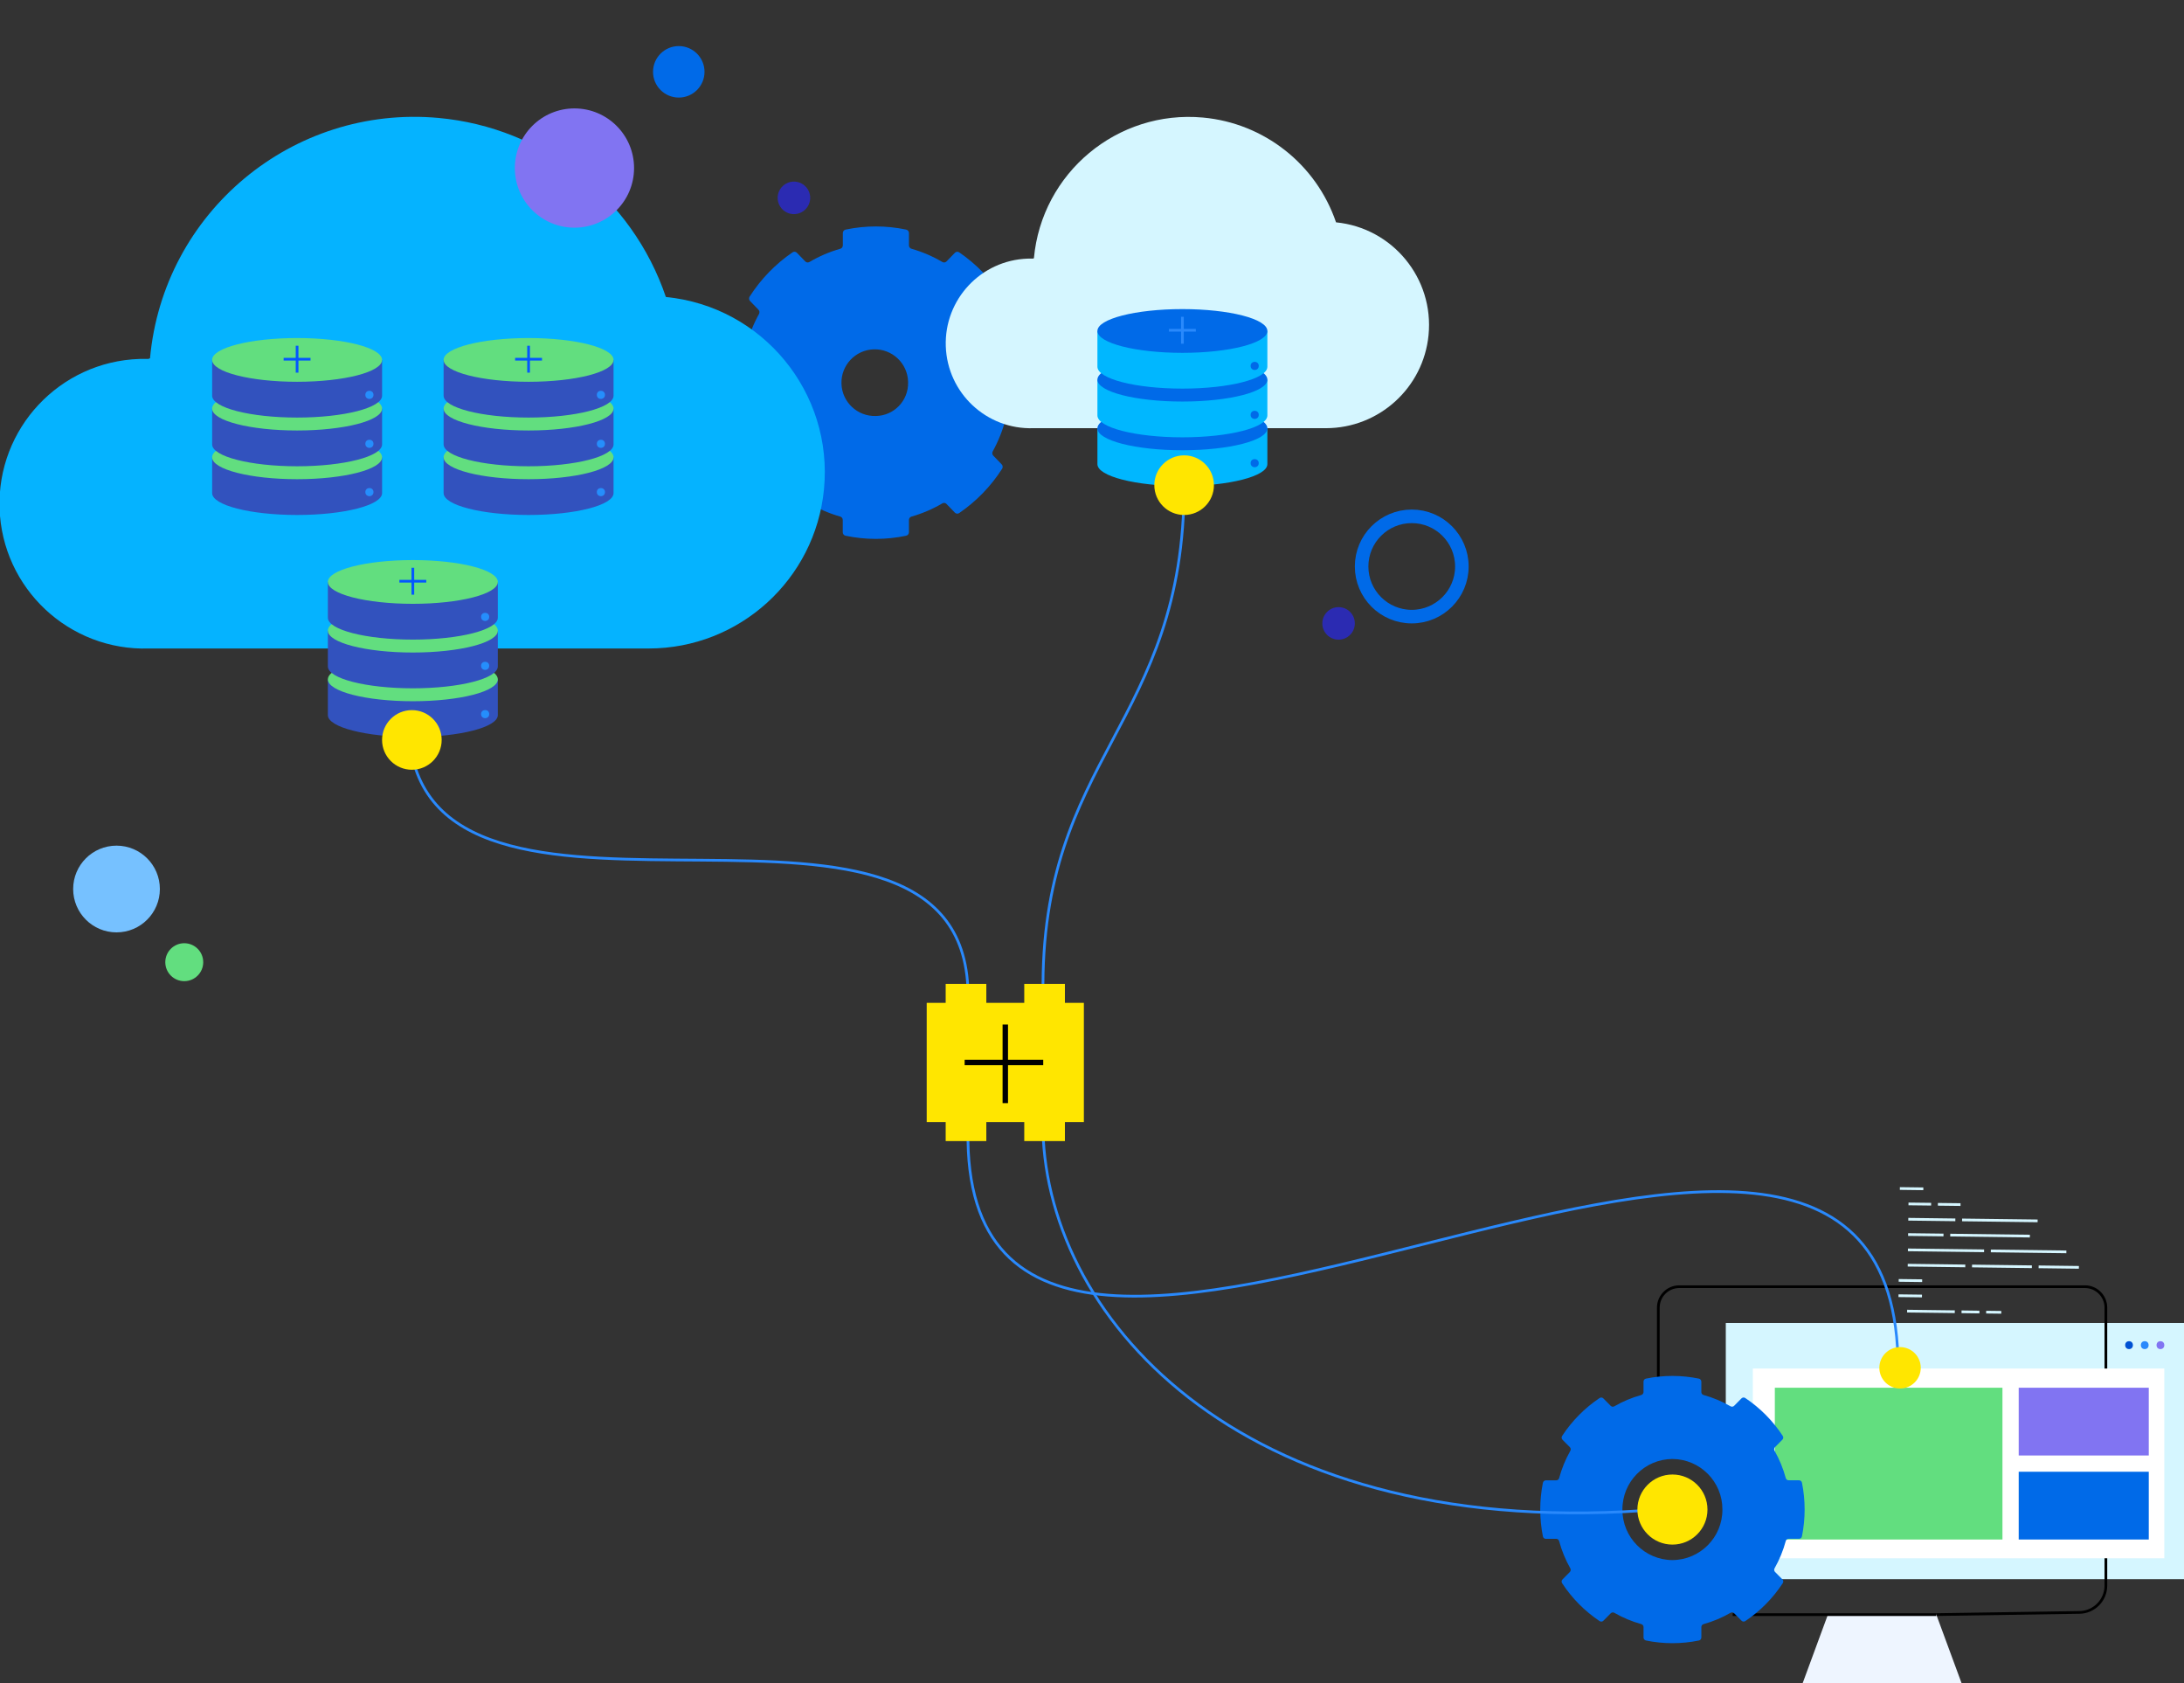 <?xml version="1.0" encoding="UTF-8"?><svg id="Layer_2" xmlns="http://www.w3.org/2000/svg" xmlns:xlink="http://www.w3.org/1999/xlink" viewBox="0 0 806 621"><rect x="0" y="0" width="806" height="621" fill="#333333" stroke="none"/><defs><style>.cls-1,.cls-2,.cls-3,.cls-4,.cls-5,.cls-6,.cls-7{fill:none;}.cls-8{clip-path:url(#clippath);}.cls-9{fill:#0051d3;}.cls-10{fill:#00b7ff;}.cls-11{fill:#006ae8;}.cls-12{fill:#eef5ff;}.cls-13{fill:#fff;}.cls-14{fill:#ffe600;}.cls-15{fill:#8174f2;}.cls-16{fill:#3252be;}.cls-17{fill:#d5f6ff;}.cls-18{fill:#05b3ff;}.cls-19{fill:#62de7f;}.cls-20{fill:#2b2bb2;}.cls-21{fill:#2989fc;}.cls-22{fill:#258efc;}.cls-23{fill:#76c1ff;}.cls-2{stroke:#006ae8;stroke-width:5px;}.cls-3{stroke-width:2px;}.cls-3,.cls-4{stroke:#000;}.cls-3,.cls-4,.cls-5,.cls-6,.cls-7{stroke-miterlimit:10;}.cls-5{stroke:#0357ff;}.cls-6{stroke:#2989fc;}.cls-7{stroke:#d5f6ff;}</style><clipPath id="clippath"><rect class="cls-1" width="806" height="621"/></clipPath></defs><g id="Layer_2-2"><g class="cls-8"><g id="Solution_-_Cloud_Data_Warehouses-2"><g id="Group_17541"><path id="Path_180637" class="cls-11" d="m377.93,129.66c-.11-.61-.63-1.05-1.25-1.06h-4.38c-.57,0-1.07-.4-1.22-.95-1.09-4.1-2.67-8.06-4.72-11.77-.29-.52-.21-1.16.2-1.59l3.1-3.19c.43-.44.49-1.12.17-1.64-4.13-6.46-9.52-12.03-15.84-16.36-.5-.34-1.17-.27-1.59.17l-3.09,3.19c-.4.41-1.04.5-1.54.2-3.58-2.11-7.41-3.75-11.4-4.88-.55-.17-.93-.68-.92-1.26v-4.52c0-.62-.42-1.15-1.02-1.29-7.37-1.55-14.99-1.55-22.36,0-.6.13-1.03.67-1.02,1.29v4.52c0,.58-.37,1.09-.92,1.26-4,1.13-7.83,2.77-11.41,4.88-.5.3-1.13.21-1.53-.21l-3.1-3.19c-.41-.44-1.09-.51-1.59-.17-6.33,4.33-11.72,9.89-15.85,16.35-.33.52-.26,1.19.17,1.63l3.09,3.2c.41.43.49,1.07.2,1.58-2.05,3.71-3.64,7.67-4.73,11.77-.14.56-.65.95-1.22.95h-4.38c-.61,0-1.14.45-1.24,1.06-1.5,7.62-1.5,15.46,0,23.09.11.6.63,1.05,1.24,1.06h4.38c.58,0,1.08.39,1.22.95,1.09,4.1,2.67,8.06,4.72,11.77.29.51.21,1.16-.2,1.58l-3.09,3.2c-.43.44-.5,1.12-.17,1.64,4.13,6.46,9.52,12.03,15.84,16.36.5.34,1.17.26,1.59-.17l3.1-3.2c.4-.42,1.04-.5,1.53-.2,3.58,2.11,7.41,3.75,11.4,4.88.55.17.93.68.92,1.26v4.52c0,.62.42,1.16,1.03,1.29,7.37,1.55,14.99,1.55,22.36,0,.6-.13,1.03-.67,1.03-1.29v-4.51c0-.58.37-1.09.92-1.26,3.99-1.13,7.83-2.77,11.41-4.88.5-.3,1.13-.21,1.53.21l3.09,3.2c.42.44,1.09.51,1.59.17,6.33-4.33,11.72-9.89,15.85-16.35.33-.52.26-1.2-.17-1.64l-3.09-3.2c-.41-.43-.49-1.07-.2-1.58,2.05-3.72,3.63-7.67,4.72-11.77.14-.56.64-.95,1.22-.95h4.38c.62,0,1.14-.45,1.25-1.06,1.5-7.62,1.5-15.46,0-23.08h0Zm-54.7,23.82c-6.79.22-12.47-5.11-12.69-11.9-.22-6.79,5.11-12.47,11.9-12.69,6.79-.22,12.47,5.11,12.69,11.9,0,.13,0,.26,0,.4.11,6.68-5.22,12.19-11.9,12.29,0,0,0,0,0,0h0Z"/><g id="Clouds-9"><path id="Path_180638" class="cls-17" d="m381.35,95.31h.21c2.88-31.57,30.81-54.82,62.38-51.94,22.57,2.06,41.81,17.21,49.12,38.66,20.92,2.07,36.21,20.71,34.14,41.63-1.92,19.46-18.28,34.29-37.83,34.32h-108.02c-17.28.57-31.74-12.98-32.31-30.25-.57-17.28,12.98-31.74,30.25-32.31.08,0,.16,0,.24,0,.61-.02,1.21-.02,1.82,0v-.11Z"/></g><g id="Clouds-10"><path id="Path_180639" class="cls-18" d="m55,132.23h.36c4.9-53.9,52.57-93.62,106.47-88.72,38.56,3.51,71.45,29.39,83.91,66.06,35.73,3.51,61.85,35.31,58.34,71.04-3.27,33.26-31.22,58.62-64.64,58.65H55C25.5,240.22.8,217.09-.16,187.59c-.97-29.5,22.17-54.2,51.67-55.16.13,0,.26,0,.38-.01,1.04-.03,2.07-.03,3.11,0v-.18Z"/></g><g id="Group_17530"><path id="Path_180640" class="cls-10" d="m405,158.05v13.2c0,4.46,14.04,8.07,31.36,8.07s31.36-3.61,31.36-8.07v-13.2"/><ellipse id="Ellipse_2174" class="cls-11" cx="436.36" cy="158.05" rx="31.36" ry="8.07"/><path id="Path_180641" class="cls-10" d="m405,140.08v13.2c0,4.46,14.04,8.07,31.36,8.07s31.36-3.61,31.36-8.07v-13.2"/><ellipse id="Ellipse_2175" class="cls-11" cx="436.36" cy="140.08" rx="31.36" ry="8.07"/><path id="Path_180642" class="cls-10" d="m405,122.11v13.2c0,4.46,14.04,8.07,31.36,8.07s31.36-3.61,31.36-8.07v-13.2"/><ellipse id="Ellipse_2176" class="cls-11" cx="436.36" cy="122.11" rx="31.36" ry="8.07"/><g id="Group_17529"><path id="Path-8-20" class="cls-6" d="m431.39,121.85h9.93"/><path id="Path-9-20" class="cls-6" d="m436.36,126.81v-9.93"/></g><circle id="Ellipse_2177" class="cls-11" cx="463.04" cy="135" r="1.5"/><circle id="Ellipse_2178" class="cls-11" cx="463.04" cy="153.06" r="1.5"/><circle id="Ellipse_2179" class="cls-11" cx="463.04" cy="170.88" r="1.5"/></g><g id="Group_17532"><path id="Path_180643" class="cls-16" d="m78.29,168.73v13.2c0,4.46,14.04,8.07,31.36,8.07s31.36-3.61,31.36-8.07v-13.2"/><ellipse id="Ellipse_2180" class="cls-19" cx="109.64" cy="168.73" rx="31.36" ry="8.07"/><path id="Path_180644" class="cls-16" d="m78.29,150.76v13.2c0,4.46,14.04,8.07,31.36,8.07s31.36-3.61,31.36-8.07v-13.2"/><ellipse id="Ellipse_2181" class="cls-19" cx="109.64" cy="150.76" rx="31.36" ry="8.07"/><path id="Path_180645" class="cls-16" d="m78.29,132.79v13.2c0,4.46,14.04,8.07,31.36,8.07s31.36-3.61,31.36-8.07v-13.2"/><ellipse id="Ellipse_2182" class="cls-19" cx="109.64" cy="132.79" rx="31.36" ry="8.07"/><g id="Group_17531"><path id="Path-8-21" class="cls-5" d="m104.67,132.53h9.93"/><path id="Path-9-21" class="cls-5" d="m109.64,137.49v-9.93"/></g><circle id="Ellipse_2183" class="cls-22" cx="136.33" cy="145.68" r="1.5"/><circle id="Ellipse_2184" class="cls-22" cx="136.33" cy="163.74" r="1.5"/><circle id="Ellipse_2185" class="cls-22" cx="136.33" cy="181.56" r="1.5"/></g><g id="Group_17534"><path id="Path_180646" class="cls-16" d="m163.71,168.73v13.2c0,4.46,14.04,8.07,31.36,8.07s31.36-3.61,31.36-8.07v-13.2"/><ellipse id="Ellipse_2186" class="cls-19" cx="195.07" cy="168.73" rx="31.36" ry="8.07"/><path id="Path_180647" class="cls-16" d="m163.71,150.76v13.2c0,4.46,14.04,8.07,31.36,8.07s31.36-3.61,31.36-8.07v-13.2"/><ellipse id="Ellipse_2187" class="cls-19" cx="195.07" cy="150.76" rx="31.36" ry="8.07"/><path id="Path_180648" class="cls-16" d="m163.71,132.79v13.2c0,4.46,14.04,8.07,31.36,8.07s31.36-3.61,31.36-8.07v-13.2"/><ellipse id="Ellipse_2188" class="cls-19" cx="195.07" cy="132.79" rx="31.36" ry="8.07"/><g id="Group_17533"><path id="Path-8-22" class="cls-5" d="m190.1,132.53h9.93"/><path id="Path-9-22" class="cls-5" d="m195.07,137.49v-9.93"/></g><circle id="Ellipse_2189" class="cls-22" cx="221.76" cy="145.68" r="1.5"/><circle id="Ellipse_2190" class="cls-22" cx="221.76" cy="163.74" r="1.5"/><circle id="Ellipse_2191" class="cls-22" cx="221.76" cy="181.56" r="1.5"/></g><g id="Group_17536"><path id="Path_180649" class="cls-16" d="m121,250.65v13.2c0,4.46,14.04,8.07,31.36,8.07s31.36-3.61,31.36-8.07v-13.2"/><ellipse id="Ellipse_2192" class="cls-19" cx="152.36" cy="250.65" rx="31.36" ry="8.07"/><path id="Path_180650" class="cls-16" d="m121,232.68v13.2c0,4.46,14.04,8.07,31.36,8.07s31.36-3.61,31.36-8.07v-13.2"/><ellipse id="Ellipse_2193" class="cls-19" cx="152.36" cy="232.68" rx="31.36" ry="8.07"/><path id="Path_180651" class="cls-16" d="m121,214.71v13.2c0,4.46,14.04,8.07,31.36,8.07s31.36-3.61,31.36-8.07v-13.2"/><ellipse id="Ellipse_2194" class="cls-19" cx="152.36" cy="214.71" rx="31.36" ry="8.07"/><g id="Group_17535"><path id="Path-8-23" class="cls-5" d="m147.39,214.44h9.93"/><path id="Path-9-23" class="cls-5" d="m152.36,219.41v-9.93"/></g><circle id="Ellipse_2195" class="cls-22" cx="179.04" cy="227.6" r="1.5"/><circle id="Ellipse_2196" class="cls-22" cx="179.04" cy="245.66" r="1.5"/><circle id="Ellipse_2197" class="cls-22" cx="179.04" cy="263.47" r="1.5"/></g><circle id="Ellipse_2198" class="cls-23" cx="43" cy="328" r="16"/><circle id="Ellipse_2199" class="cls-19" cx="68" cy="355" r="7"/><path id="Path_180652" class="cls-6" d="m151.28,274.12c10.83,87.54,207.27-3.64,205.96,94.2"/><path id="Path_180653" class="cls-6" d="m437,179c.07,88.63-53.36,99.87-52.07,187.96"/><circle id="Ellipse_2200" class="cls-14" cx="437" cy="179" r="11"/><circle id="Ellipse_2201" class="cls-14" cx="152" cy="273" r="11"/><g id="Ellipse_2202"><circle class="cls-1" cx="521" cy="209" r="21"/><circle class="cls-2" cx="521" cy="209" r="18.5"/></g><circle id="Ellipse_2203" class="cls-20" cx="494" cy="230" r="6"/><circle id="Ellipse_2204" class="cls-15" cx="212" cy="62" r="22"/><circle id="Ellipse_2205" class="cls-20" cx="293" cy="73" r="6"/><circle id="Ellipse_2206" class="cls-11" cx="250.5" cy="26.5" r="9.5"/><rect id="Rectangle_14859" class="cls-17" x="636.9" y="488.11" width="169.51" height="94.53"/><ellipse id="Ellipse_2207" class="cls-15" cx="797.3" cy="496.29" rx="1.43" ry="1.47"/><ellipse id="Ellipse_2208" class="cls-21" cx="791.51" cy="496.29" rx="1.43" ry="1.47"/><ellipse id="Ellipse_2209" class="cls-9" cx="785.72" cy="496.29" rx="1.43" ry="1.47"/><path id="Path_1539-3" class="cls-4" d="m612,526v-43.54c0-4.27,3.46-7.73,7.73-7.74h149.7c4.27,0,7.74,3.46,7.74,7.73h0v102.55c0,5.41-4.34,9.82-9.75,9.9l-52.83.81"/><path id="Path_1540-9" class="cls-12" d="m674.58,595.72l-9.33,25.33h58.68l-9.34-25.33h-75.14"/><rect id="Rectangle_14860" class="cls-13" x="646.88" y="504.92" width="151.85" height="70"/><path id="Path_1540-10" class="cls-4" d="m714.59,595.72h-75.14"/><g id="Group_17539"><line id="Line_1916" class="cls-7" x1="709.8" y1="438.61" x2="701.14" y2="438.5"/><g id="Group_17537"><line id="Line_1917" class="cls-7" x1="704.32" y1="444.19" x2="712.68" y2="444.29"/><line id="Line_1918" class="cls-7" x1="715.17" y1="444.33" x2="723.53" y2="444.43"/><line id="Line_1919" class="cls-7" x1="704.25" y1="449.84" x2="721.61" y2="450.06"/><line id="Line_1920" class="cls-7" x1="724.1" y1="450.09" x2="751.98" y2="450.44"/><line id="Line_1921" class="cls-7" x1="704.18" y1="455.49" x2="717.24" y2="455.65"/><line id="Line_1922" class="cls-7" x1="719.73" y1="455.69" x2="749.12" y2="456.06"/><line id="Line_1923" class="cls-7" x1="704.11" y1="461.14" x2="732.22" y2="461.49"/><line id="Line_1924" class="cls-7" x1="734.71" y1="461.53" x2="762.59" y2="461.88"/><line id="Line_1925" class="cls-7" x1="704.04" y1="466.79" x2="725.28" y2="467.06"/><line id="Line_1926" class="cls-7" x1="727.77" y1="467.09" x2="749.86" y2="467.37"/><line id="Line_1927" class="cls-7" x1="752.35" y1="467.4" x2="767.21" y2="467.59"/></g><line id="Line_1928" class="cls-7" x1="709.37" y1="472.51" x2="700.71" y2="472.4"/><line id="Line_1929" class="cls-7" x1="709.3" y1="478.16" x2="700.64" y2="478.05"/><g id="Group_17538"><line id="Line_1930" class="cls-7" x1="703.82" y1="483.74" x2="721.41" y2="483.96"/><line id="Line_1931" class="cls-7" x1="723.9" y1="483.99" x2="730.5" y2="484.08"/><line id="Line_1932" class="cls-7" x1="732.99" y1="484.11" x2="738.57" y2="484.18"/><line id="Line_1933" class="cls-7" x1="703.75" y1="489.39" x2="718.4" y2="489.57"/><line id="Line_1934" class="cls-7" x1="720.89" y1="489.61" x2="727.55" y2="489.69"/></g><line id="Line_1935" class="cls-7" x1="709.09" y1="495.11" x2="700.42" y2="495"/></g><rect id="Rectangle_14861" class="cls-19" x="655" y="512" width="84" height="56"/><rect id="Rectangle_14862" class="cls-15" x="745" y="512" width="48" height="25"/><rect id="Rectangle_14863" class="cls-11" x="745" y="543" width="48" height="25"/><path id="Path_180654" class="cls-11" d="m569.41,547.08c.1-.52.55-.9,1.09-.91h3.82c.5,0,.94-.33,1.07-.82.95-3.52,2.34-6.9,4.13-10.07.25-.44.18-.99-.17-1.35l-2.71-2.73c-.37-.37-.43-.96-.15-1.4,3.63-5.55,8.33-10.31,13.84-14,.44-.29,1.02-.23,1.39.15l2.7,2.73c.35.36.91.43,1.34.18,3.13-1.81,6.48-3.21,9.96-4.18.48-.14.81-.58.81-1.08v-3.86c0-.53.38-.99.9-1.1,3.21-.66,6.49-.99,9.77-.99,3.28,0,6.56.33,9.77.99.52.11.9.57.9,1.1v3.86c0,.5.33.94.81,1.08,3.48.96,6.83,2.37,9.96,4.17.43.26.99.18,1.34-.18l2.7-2.73c.37-.38.95-.44,1.39-.15,5.51,3.68,10.22,8.44,13.85,13.99.29.44.23,1.03-.15,1.4l-2.7,2.73c-.35.36-.43.92-.17,1.36,1.79,3.17,3.18,6.55,4.13,10.07.13.48.57.82,1.07.81h3.82c.53,0,.99.38,1.09.91.66,3.25.98,6.56.98,9.88,0,3.32-.33,6.62-.98,9.88-.1.52-.56.9-1.09.91h-3.82c-.5,0-.94.33-1.07.82-.95,3.52-2.34,6.9-4.13,10.07-.25.44-.18.99.17,1.35l2.71,2.73c.37.37.43.96.15,1.4-3.63,5.55-8.33,10.31-13.84,14-.44.29-1.02.23-1.39-.15l-2.71-2.73c-.35-.36-.91-.43-1.34-.18-3.13,1.81-6.48,3.21-9.96,4.18-.48.14-.81.58-.81,1.08v3.86c0,.53-.38.99-.9,1.1-3.21.66-6.49.99-9.77.99-3.28,0-6.56-.33-9.77-.99-.52-.11-.9-.57-.9-1.1v-3.86c0-.5-.33-.94-.81-1.08-3.48-.96-6.83-2.37-9.96-4.17-.43-.26-.99-.18-1.34.18l-2.7,2.73c-.37.38-.95.44-1.39.15-5.51-3.69-10.22-8.44-13.85-13.99-.29-.44-.23-1.03.15-1.4l2.7-2.73c.35-.36.43-.92.17-1.36-1.79-3.17-3.18-6.55-4.13-10.07-.13-.48-.57-.82-1.07-.81h-3.82c-.53,0-.99-.38-1.09-.91-.65-3.25-.98-6.56-.98-9.88,0-3.32.33-6.62.98-9.87Zm47.79,28.51c10.24-.06,18.5-8.4,18.45-18.65.05-10.24-8.2-18.59-18.45-18.65-10.24.06-18.5,8.4-18.45,18.65-.05,10.24,8.2,18.59,18.45,18.65h0Z"/><path id="Path_180655" class="cls-6" d="m357.24,417.04c-3,169.68,338.25-85.96,343.18,83.87"/><path id="Path_180656" class="cls-6" d="m384.9,417.04c1.69,70.64,75.11,152.96,228.74,139.74"/><g id="Group_17540"><rect id="Rectangle_14864" class="cls-14" x="342" y="370" width="58" height="44"/><rect id="Rectangle_14865" class="cls-14" x="349" y="363" width="15" height="15"/><rect id="Rectangle_14866" class="cls-14" x="378" y="363" width="15" height="15"/><rect id="Rectangle_14867" class="cls-14" x="349" y="407" width="15" height="14"/><rect id="Rectangle_14868" class="cls-14" x="378" y="407" width="15" height="14"/><line id="Line_1936" class="cls-3" x1="371" y1="378" x2="371" y2="407"/><line id="Line_1937" class="cls-3" x1="356" y1="392" x2="385" y2="392"/></g><g id="Group_823-7"><circle id="Ellipse_386-7" class="cls-14" cx="617.21" cy="556.95" r="12.93"/></g><g id="Group_823-8"><circle id="Ellipse_386-8" class="cls-14" cx="701.21" cy="504.65" r="7.64"/></g></g></g></g></g></svg>